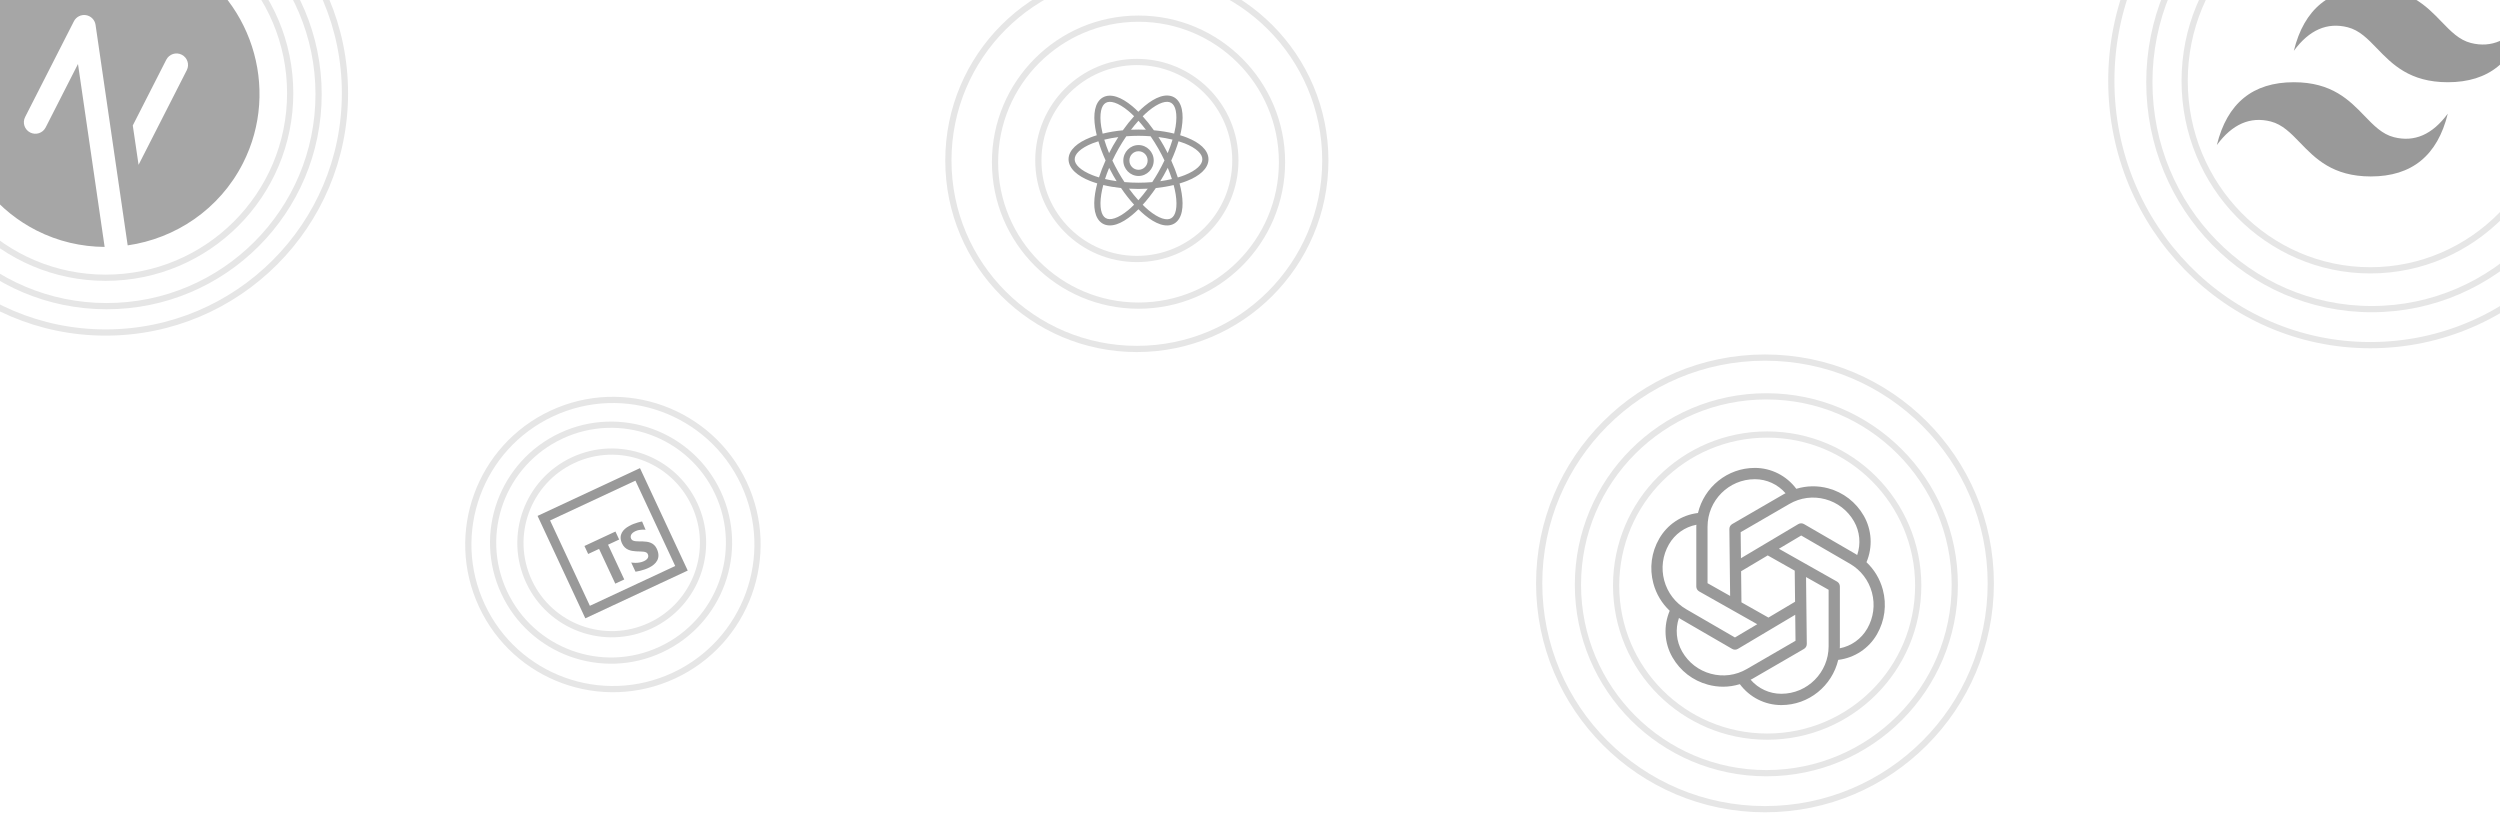 <svg width="402" height="131" viewBox="0 0 402 131" fill="none" xmlns="http://www.w3.org/2000/svg">
<path opacity="0.4" d="M381.227 -1.927C374.626 -1.927 370.5 1.439 368.849 8.172C371.325 4.806 374.213 3.544 377.514 4.385C379.397 4.864 380.744 6.259 382.234 7.802C384.66 10.314 387.469 13.222 393.605 13.222C400.207 13.222 404.333 9.856 405.984 3.122C403.508 6.488 400.62 7.751 397.319 6.91C395.436 6.43 394.09 5.036 392.6 3.493C390.173 0.98 387.363 -1.927 381.227 -1.927ZM368.849 13.222C362.247 13.222 358.121 16.589 356.471 23.323C358.947 19.956 361.835 18.694 365.136 19.535C367.018 20.016 368.364 21.41 369.855 22.951C372.282 25.464 375.092 28.373 381.227 28.373C387.829 28.373 391.955 25.007 393.605 18.273C391.13 21.639 388.242 22.902 384.941 22.06C383.057 21.58 381.711 20.186 380.221 18.644C377.794 16.131 374.986 13.222 368.849 13.222Z" fill="black"/>
<path opacity="0.1" d="M411.004 13C411.004 29.837 397.628 43.469 381.148 43.469C364.669 43.469 351.293 29.837 351.293 13C351.293 -3.837 364.669 -17.469 381.148 -17.469C397.628 -17.469 411.004 -3.837 411.004 13Z" stroke="black"/>
<path opacity="0.1" d="M417.119 13.223C417.119 33.382 401.103 49.707 381.367 49.707C361.631 49.707 345.615 33.382 345.615 13.223C345.615 -6.936 361.631 -23.262 381.367 -23.262C401.103 -23.262 417.119 -6.936 417.119 13.223Z" stroke="black"/>
<path opacity="0.1" d="M422.797 13C422.797 36.482 404.141 55.5 381.148 55.5C358.156 55.5 339.5 36.482 339.5 13C339.5 -10.482 358.156 -29.5 381.148 -29.5C404.141 -29.5 422.797 -10.482 422.797 13Z" stroke="black"/>
<path opacity="0.4" d="M302.758 94.818C302.3 93.102 301.385 91.592 300.13 90.403C301.155 87.984 301.001 85.206 299.69 82.924C298.432 80.738 296.402 79.173 293.973 78.519C292.263 78.06 290.501 78.1 288.846 78.599C287.27 76.494 284.816 75.24 282.18 75.24C277.744 75.24 274.023 78.341 273.032 82.496C273.023 82.496 273.015 82.493 273.006 82.494C270.382 82.821 268.119 84.327 266.798 86.624C265.54 88.811 265.207 91.359 265.858 93.798C266.316 95.515 267.231 97.027 268.488 98.215C267.463 100.636 267.611 103.404 268.926 105.692C270.184 107.878 272.214 109.443 274.643 110.097C275.453 110.315 276.277 110.423 277.094 110.423C278.001 110.423 278.898 110.276 279.768 110.014C281.344 112.123 283.788 113.376 286.436 113.376C290.877 113.376 294.599 110.269 295.587 106.11C298.191 105.792 300.498 104.288 301.818 101.992C303.075 99.805 303.409 97.257 302.758 94.818ZM293.504 80.273C295.468 80.8 297.107 82.065 298.123 83.831C299.071 85.481 299.247 87.463 298.637 89.249C298.548 89.193 298.463 89.13 298.371 89.077L290.08 84.27C289.798 84.107 289.449 84.109 289.167 84.275L279.945 89.761L279.898 85.577L287.731 81.036C289.492 80.016 291.542 79.746 293.504 80.273ZM288.591 91.761L288.647 96.759L284.365 99.306L280.025 96.855L279.969 91.857L284.252 89.31L288.591 91.761ZM274.573 84.694C274.573 80.481 277.986 77.055 282.18 77.055C284.087 77.055 285.88 77.887 287.116 79.315C287.021 79.366 286.922 79.408 286.828 79.463L278.536 84.27C278.254 84.434 278.08 84.739 278.084 85.066L278.204 95.827L274.573 93.777V84.694ZM267.604 93.328C267.079 91.358 267.349 89.298 268.364 87.532C269.323 85.865 270.917 84.741 272.781 84.378C272.777 84.483 272.765 84.587 272.765 84.694V94.308C272.765 94.636 272.941 94.938 273.226 95.1L282.566 100.375L278.982 102.507L271.149 97.966C269.389 96.946 268.13 95.3 267.604 93.328ZM275.111 108.343C273.148 107.816 271.509 106.551 270.493 104.785C269.541 103.129 269.364 101.152 269.975 99.364C270.066 99.421 270.152 99.485 270.245 99.539L278.537 104.346C278.676 104.427 278.832 104.468 278.989 104.468C279.149 104.468 279.308 104.425 279.45 104.341L288.672 98.855L288.719 103.039L280.885 107.58C279.125 108.601 277.074 108.873 275.111 108.343ZM294.042 103.922C294.042 108.134 290.631 111.56 286.436 111.56C284.519 111.56 282.733 110.726 281.499 109.296C281.594 109.245 281.694 109.207 281.789 109.152L290.081 104.345C290.363 104.181 290.537 103.876 290.533 103.549L290.412 92.789L294.042 94.839V103.922ZM300.251 101.084C299.296 102.745 297.683 103.886 295.835 104.246C295.838 104.137 295.851 104.031 295.851 103.922V94.308C295.851 93.98 295.675 93.678 295.39 93.516L286.049 88.241L289.634 86.109L297.467 90.65C299.227 91.67 300.485 93.317 301.012 95.288C301.537 97.258 301.267 99.318 300.251 101.084Z" fill="black"/>
<circle opacity="0.1" cx="284.161" cy="94.161" r="24.289" stroke="black"/>
<circle opacity="0.1" cx="284.03" cy="94.03" r="30.298" stroke="black"/>
<circle opacity="0.1" cx="283.808" cy="93.808" r="36.308" stroke="black"/>
<path opacity="0.4" d="M187.745 15.36C187.364 15.347 186.965 15.415 186.565 15.547C185.765 15.81 184.926 16.325 184.066 17.037C183.729 17.316 183.388 17.634 183.047 17.973C182.713 17.643 182.38 17.332 182.05 17.059C181.19 16.348 180.354 15.834 179.555 15.571C178.757 15.308 177.963 15.3 177.31 15.683C176.658 16.066 176.268 16.769 176.093 17.604C175.918 18.439 175.936 19.433 176.112 20.546C176.173 20.932 176.261 21.338 176.36 21.751C175.987 21.866 175.625 21.987 175.289 22.12C174.276 22.523 173.438 23.004 172.828 23.577C172.217 24.15 171.823 24.845 171.823 25.609C171.823 26.372 172.217 27.067 172.828 27.64C173.438 28.213 174.276 28.695 175.289 29.098C175.648 29.24 176.037 29.369 176.438 29.49C176.294 30.039 176.177 30.571 176.097 31.075C175.921 32.189 175.903 33.183 176.078 34.02C176.254 34.857 176.644 35.564 177.3 35.949C177.955 36.334 178.753 36.325 179.554 36.061C180.354 35.797 181.191 35.284 182.052 34.572C182.386 34.295 182.724 33.98 183.062 33.645C183.402 33.982 183.742 34.299 184.077 34.577C184.937 35.288 185.774 35.801 186.573 36.065C187.371 36.328 188.165 36.336 188.817 35.953C189.469 35.57 189.86 34.867 190.035 34.032C190.21 33.197 190.19 32.203 190.014 31.09C189.935 30.584 189.818 30.051 189.673 29.501C190.087 29.377 190.488 29.245 190.858 29.098C191.871 28.695 192.709 28.213 193.32 27.64C193.93 27.067 194.324 26.372 194.324 25.609C194.324 24.845 193.93 24.15 193.32 23.577C192.709 23.004 191.871 22.523 190.858 22.12C190.517 21.985 190.15 21.863 189.771 21.746C189.871 21.331 189.96 20.922 190.021 20.533C190.197 19.419 190.216 18.424 190.04 17.587C189.865 16.75 189.474 16.044 188.818 15.659C188.49 15.467 188.127 15.373 187.745 15.36ZM187.701 16.372C187.94 16.379 188.144 16.437 188.318 16.539C188.668 16.744 188.926 17.143 189.063 17.8C189.201 18.457 189.196 19.344 189.034 20.373C188.978 20.725 188.897 21.099 188.805 21.481C187.806 21.236 186.71 21.055 185.542 20.948C184.956 20.121 184.353 19.369 183.745 18.701C184.066 18.382 184.386 18.084 184.697 17.826C185.492 17.169 186.245 16.721 186.873 16.514C187.187 16.41 187.461 16.366 187.701 16.372ZM178.422 16.375C178.662 16.368 178.938 16.413 179.253 16.517C179.883 16.725 180.636 17.172 181.432 17.83C181.737 18.083 182.049 18.374 182.364 18.686C181.752 19.359 181.145 20.119 180.554 20.953C179.391 21.061 178.299 21.245 177.304 21.491C177.212 21.11 177.133 20.738 177.077 20.387C176.915 19.358 176.911 18.469 177.049 17.811C177.187 17.152 177.447 16.751 177.799 16.544C177.975 16.441 178.181 16.382 178.422 16.375ZM183.062 19.417C183.46 19.858 183.859 20.34 184.254 20.859C183.866 20.843 183.473 20.833 183.074 20.833C182.667 20.833 182.266 20.843 181.87 20.86C182.266 20.341 182.664 19.858 183.062 19.417ZM183.074 21.837C183.739 21.837 184.387 21.865 185.017 21.912C185.451 22.546 185.875 23.218 186.279 23.93C186.633 24.555 186.955 25.179 187.247 25.795C186.952 26.42 186.625 27.053 186.265 27.686C185.948 28.244 185.618 28.774 185.282 29.285C184.569 29.346 183.832 29.379 183.074 29.379C182.297 29.379 181.543 29.344 180.815 29.28C180.484 28.777 180.159 28.254 179.848 27.705C179.489 27.073 179.164 26.442 178.869 25.819C179.165 25.192 179.491 24.557 179.852 23.921C180.254 23.213 180.677 22.545 181.108 21.914C181.745 21.866 182.401 21.837 183.074 21.837ZM186.277 22.037C187.082 22.139 187.839 22.281 188.543 22.451C188.334 23.148 188.076 23.876 187.765 24.627C187.562 24.23 187.352 23.831 187.126 23.432C186.851 22.949 186.566 22.487 186.277 22.037ZM179.819 22.044C179.536 22.487 179.257 22.939 178.988 23.413C178.759 23.817 178.545 24.221 178.34 24.623C178.031 23.877 177.775 23.153 177.567 22.46C178.266 22.289 179.019 22.148 179.819 22.044ZM189.51 22.715C189.857 22.822 190.192 22.933 190.499 23.055C191.433 23.427 192.171 23.866 192.65 24.315C193.129 24.765 193.337 25.193 193.337 25.609C193.337 26.025 193.129 26.453 192.65 26.903C192.171 27.352 191.433 27.791 190.499 28.162C190.157 28.298 189.783 28.421 189.393 28.537C189.115 27.663 188.76 26.75 188.338 25.819C188.823 24.749 189.215 23.707 189.51 22.715ZM176.621 22.72C176.912 23.701 177.299 24.734 177.778 25.793C177.353 26.729 176.996 27.647 176.717 28.527C176.341 28.413 175.979 28.294 175.649 28.162C174.715 27.791 173.976 27.352 173.497 26.903C173.018 26.453 172.81 26.025 172.81 25.609C172.81 25.193 173.018 24.765 173.497 24.315C173.976 23.866 174.715 23.427 175.649 23.055C175.951 22.935 176.28 22.826 176.621 22.72ZM183.074 23.325C181.729 23.325 180.629 24.444 180.629 25.811C180.629 27.178 181.729 28.297 183.074 28.297C184.418 28.297 185.518 27.178 185.518 25.811C185.518 24.444 184.418 23.325 183.074 23.325ZM183.074 24.319C183.89 24.319 184.54 24.981 184.54 25.811C184.54 26.641 183.89 27.303 183.074 27.303C182.258 27.303 181.607 26.641 181.607 25.811C181.607 24.981 182.258 24.319 183.074 24.319ZM187.777 26.986C188.033 27.603 188.256 28.207 188.444 28.79C187.856 28.928 187.229 29.045 186.571 29.138C186.76 28.83 186.948 28.517 187.13 28.195C187.36 27.791 187.572 27.388 187.777 26.986ZM178.351 26.987C178.557 27.391 178.771 27.796 179.002 28.202C179.182 28.52 179.366 28.831 179.554 29.135C178.897 29.042 178.273 28.925 177.687 28.786C177.873 28.205 178.096 27.603 178.351 26.987ZM177.405 29.751C178.29 29.965 179.249 30.128 180.266 30.235C180.945 31.234 181.652 32.131 182.364 32.916C182.046 33.231 181.73 33.528 181.421 33.783C180.627 34.441 179.873 34.887 179.245 35.094C178.617 35.301 178.148 35.274 177.799 35.069C177.45 34.864 177.193 34.465 177.055 33.808C176.918 33.152 176.921 32.265 177.084 31.236C177.158 30.77 177.268 30.27 177.405 29.751ZM188.726 29.755C188.864 30.277 188.975 30.779 189.049 31.248C189.212 32.278 189.216 33.165 189.078 33.824C188.94 34.483 188.68 34.885 188.328 35.091C187.976 35.298 187.503 35.326 186.874 35.119C186.244 34.911 185.49 34.463 184.694 33.804C184.383 33.547 184.066 33.25 183.745 32.931C184.462 32.144 185.174 31.242 185.857 30.237C186.877 30.131 187.839 29.968 188.726 29.755ZM181.542 30.337C182.044 30.365 182.553 30.384 183.074 30.384C183.577 30.384 184.07 30.366 184.556 30.34C184.059 31.022 183.552 31.642 183.048 32.2C182.544 31.641 182.038 31.02 181.542 30.337Z" fill="black"/>
<circle opacity="0.1" cx="182.806" cy="25.806" r="15.84" stroke="black"/>
<circle opacity="0.1" cx="183.074" cy="26.073" r="23.073" stroke="black"/>
<circle opacity="0.1" cx="182.806" cy="25.806" r="30.306" stroke="black"/>
<path opacity="0.4" d="M86.439 82.957L86.759 83.643L94.119 99.426L110.588 91.746L102.908 75.277L86.439 82.957ZM88.452 83.689L102.176 77.289L108.576 91.013L94.851 97.413L88.452 83.689ZM93.979 87.795L94.578 89.08L96.331 88.263L98.937 93.85L100.379 93.178L97.773 87.59L99.563 86.756L98.963 85.471L93.979 87.795ZM101.153 84.585C100.186 85.125 99.381 86.01 100.028 87.396C100.978 89.435 103.725 88.155 104.154 89.075C104.194 89.162 104.528 89.778 103.558 90.23C102.589 90.682 101.497 90.449 101.497 90.449L102.186 91.927C102.186 91.927 107.049 91.324 105.612 88.241C104.679 86.24 101.954 87.633 101.49 86.639C101.311 86.253 101.416 85.764 102.174 85.411C102.933 85.057 103.812 85.192 103.812 85.192L103.247 83.852C103.247 83.852 102.119 84.046 101.153 84.585Z" fill="black"/>
<circle opacity="0.1" cx="98.366" cy="87.298" r="14.68" transform="rotate(-25 98.366 87.298)" stroke="black"/>
<circle opacity="0.1" cx="98.26" cy="87.259" r="18.963" transform="rotate(-25 98.26 87.259)" stroke="black"/>
<circle opacity="0.1" cx="98.558" cy="87.558" r="23.247" transform="rotate(-25 98.558 87.558)" stroke="black"/>
<path opacity="0.4" d="M7.339 20.497C6.875 21.407 5.76 21.77 4.849 21.305C3.938 20.841 3.576 19.726 4.04 18.816L11.883 3.423C12.249 2.705 13.038 2.307 13.833 2.436C14.631 2.569 15.248 3.199 15.364 3.996L20.53 39.457C28.216 38.348 35.283 33.675 39.056 26.27C45.218 14.176 40.365 -0.761 28.27 -6.924C16.176 -13.086 1.239 -8.232 -4.923 3.862C-11.086 15.956 -6.232 30.893 5.862 37.056C9.371 38.844 13.12 39.678 16.825 39.703L12.54 10.289L7.339 20.497ZM26.736 9.606C27.2 8.696 28.314 8.333 29.226 8.798C30.137 9.262 30.499 10.377 30.035 11.287L22.282 26.504L21.351 20.176L26.736 9.606Z" fill="#212121"/>
<circle opacity="0.1" cx="16.985" cy="14.985" r="29.677" stroke="black"/>
<circle opacity="0.1" cx="17.148" cy="15.148" r="34.081" stroke="black"/>
<circle opacity="0.1" cx="16.985" cy="14.985" r="38.485" stroke="black"/>
</svg>
